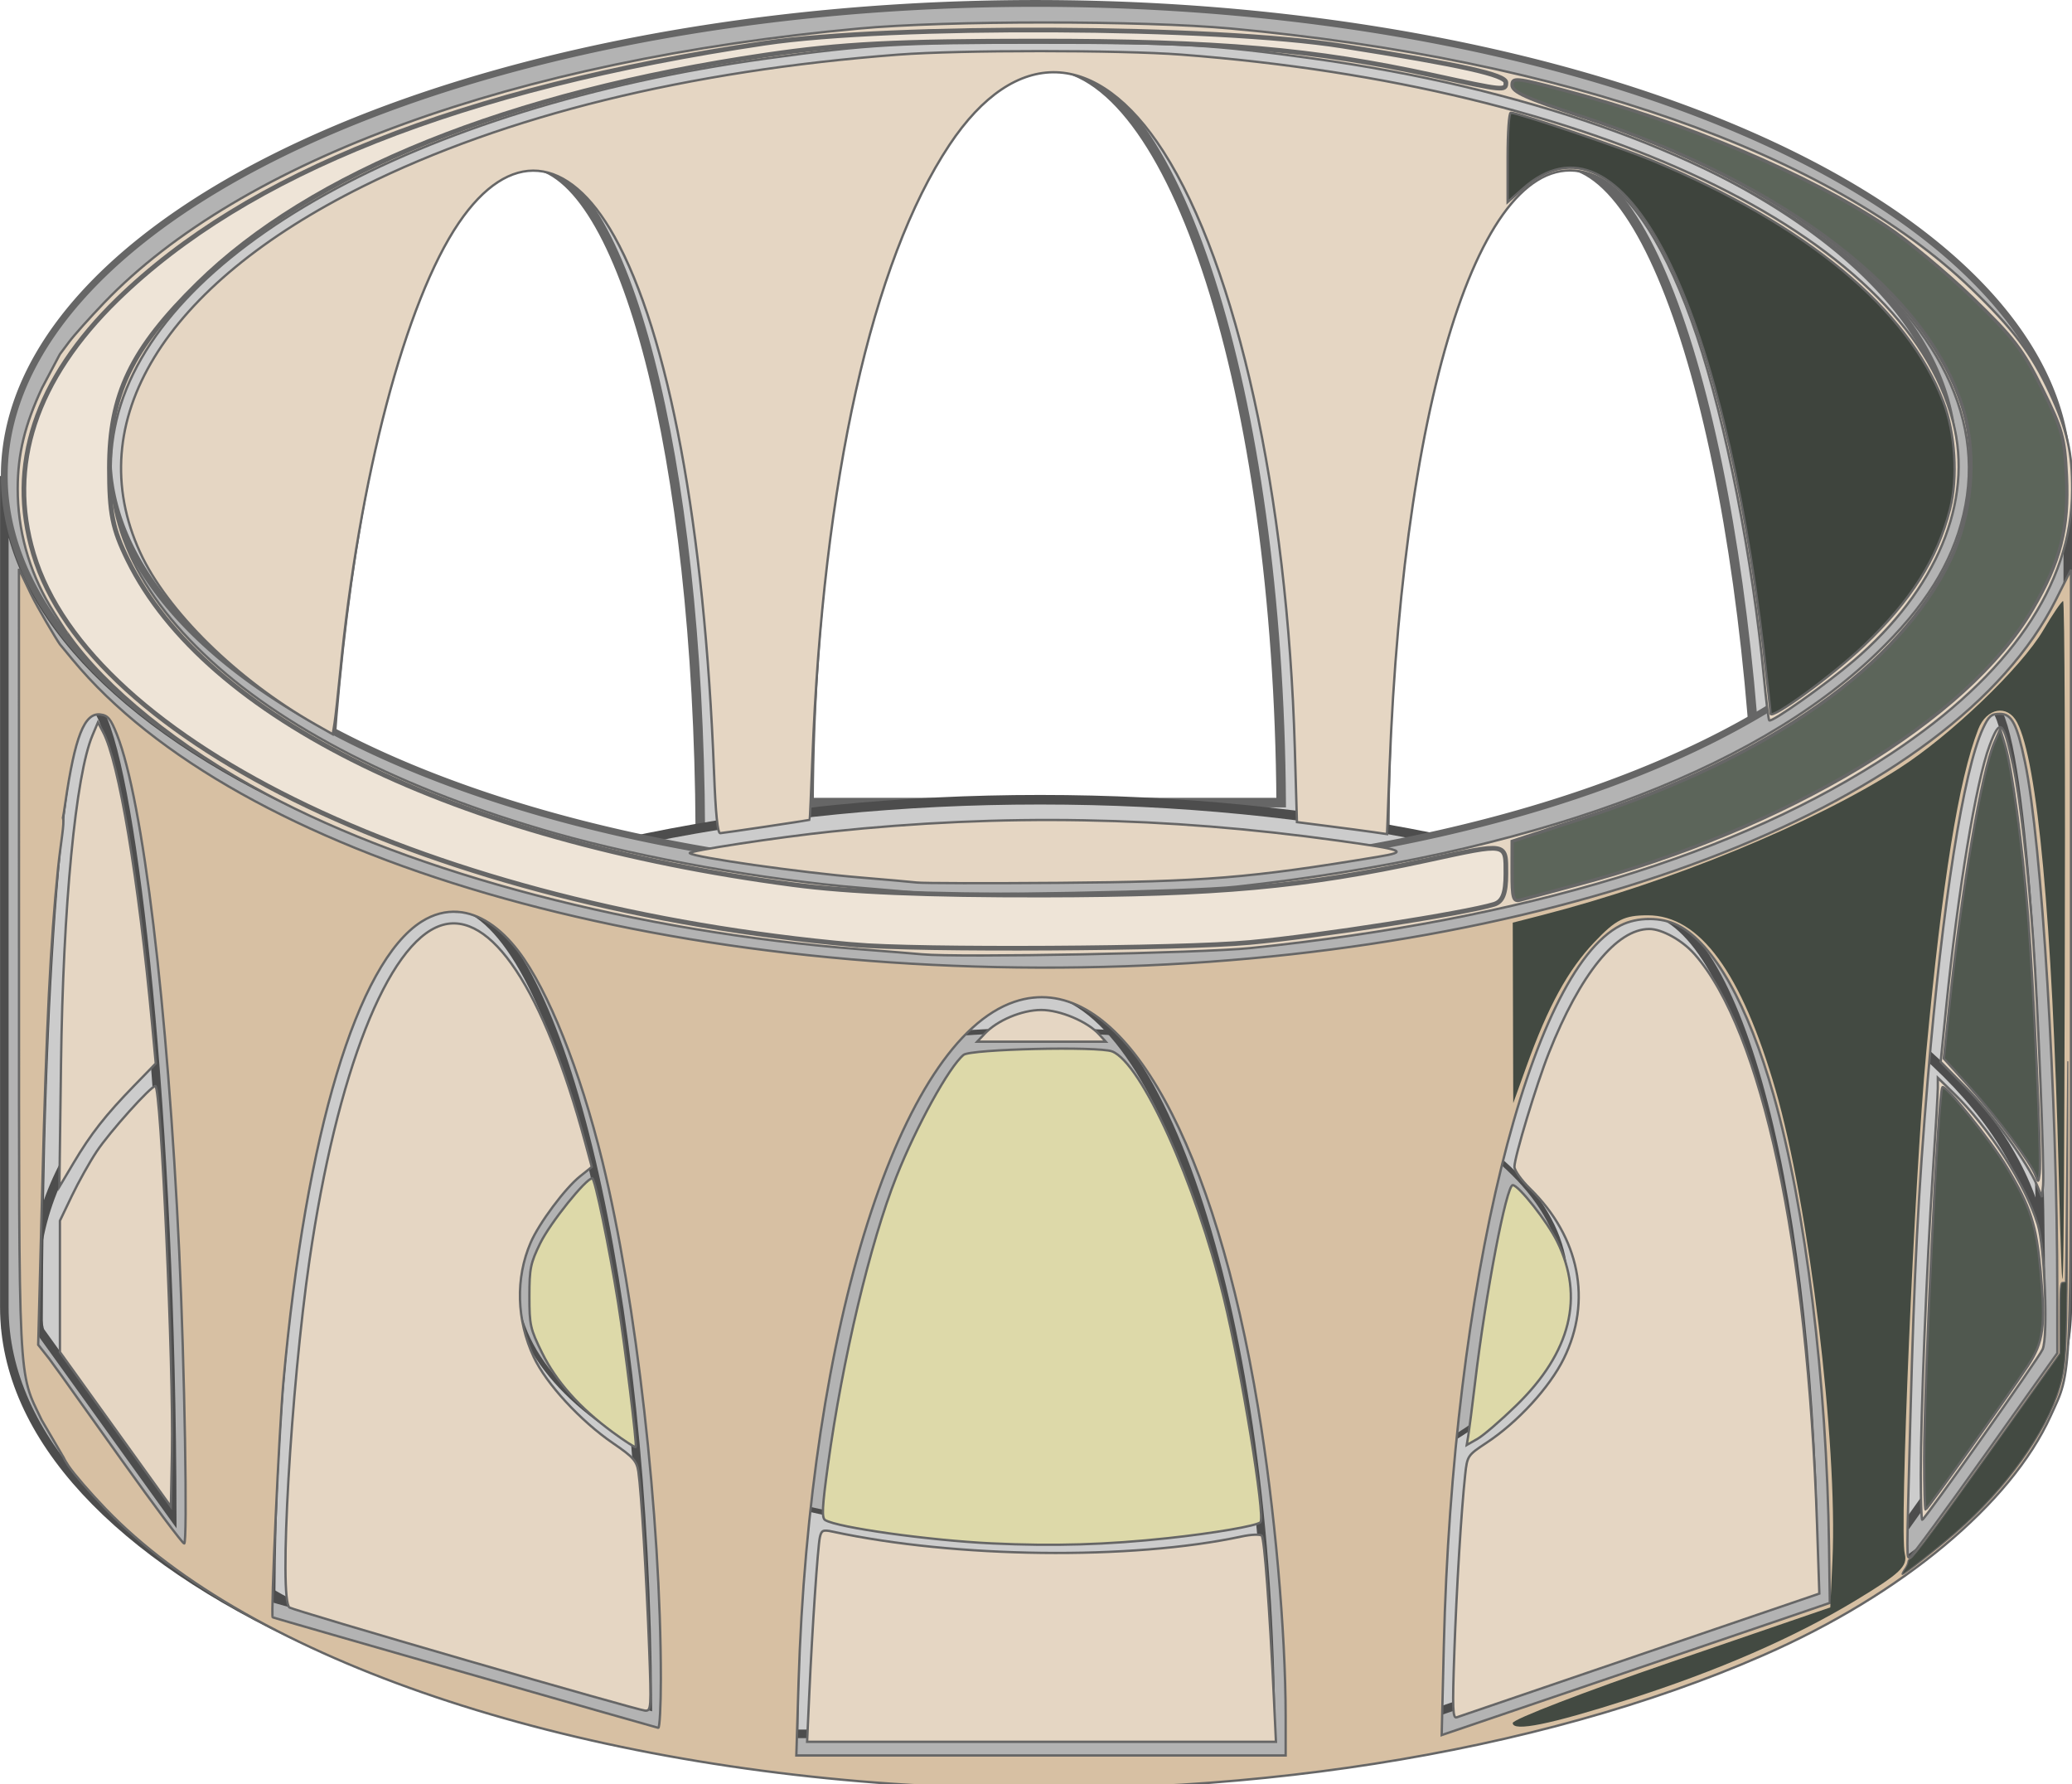 <?xml version="1.0" encoding="UTF-8" standalone="no"?>
<!-- Created with Inkscape (http://www.inkscape.org/) -->

<svg
   width="39.251mm"
   height="33.787mm"
   viewBox="0 0 39.251 33.787"
   version="1.1"
   id="svg1"
   xml:space="preserve"
   inkscape:version="1.3.2 (091e20e, 2023-11-25, custom)"
   sodipodi:docname="arena.svg"
   xmlns:inkscape="http://www.inkscape.org/namespaces/inkscape"
   xmlns:sodipodi="http://sodipodi.sourceforge.net/DTD/sodipodi-0.dtd"
   xmlns="http://www.w3.org/2000/svg"
   xmlns:svg="http://www.w3.org/2000/svg"><sodipodi:namedview
     id="namedview1"
     pagecolor="#ffffff"
     bordercolor="#000000"
     borderopacity="0.25"
     inkscape:showpageshadow="2"
     inkscape:pageopacity="0.0"
     inkscape:pagecheckerboard="0"
     inkscape:deskcolor="#d1d1d1"
     inkscape:document-units="mm"
     inkscape:zoom="2.0485264"
     inkscape:cx="373.43916"
     inkscape:cy="633.38211"
     inkscape:window-width="1920"
     inkscape:window-height="1009"
     inkscape:window-x="-8"
     inkscape:window-y="-8"
     inkscape:window-maximized="1"
     inkscape:current-layer="layer1" /><defs
     id="defs1" /><g
     inkscape:label="Слой 1"
     inkscape:groupmode="layer"
     id="layer1"
     transform="translate(-89.127,-150.317)"><path
       id="rect18"
       style="opacity:1;fill:#cccccc;stroke:#666666;stroke-width:0.181"
       d="m 108.511,150.711 c -8.842,0.141 -17.477,2.857 -18.553,7.12 l -0.71,17.566 38.941,-0.388 -0.839,-17.953 c -3.074,-4.59 -11.037,-6.47 -18.839,-6.345 z m 0.412,0.844 c 2.436,0.002 4.424,6.207 4.474,13.963 h -8.944 c 0.05,-7.751 2.036,-13.954 4.47,-13.963 z m -9.777,1.862 c 1.812,0.145 3.21,5.569 3.247,12.597 l -7.14,1.961 c 0.04,-7.531 1.625,-13.984 3.568,-14.526 0.109,-0.029 0.217,-0.041 0.325,-0.032 z m 19.461,0 c 0.108,-0.009 0.216,0.002 0.325,0.032 1.944,0.542 3.529,6.996 3.569,14.526 l -7.141,-1.961 c 0.037,-7.028 1.435,-12.452 3.247,-12.597 z" /><path
       d="m 108.832,165.463 c -10.523,-8e-5 -19.054,4.094 -19.053,9.144 4.2e-4,5.05 8.531,9.144 19.053,9.144 10.522,-6e-5 19.052,-4.094 19.053,-9.144 2.5e-4,-5.05 -8.53,-9.144 -19.053,-9.144 z"
       style="fill:#cccccc;fill-opacity:1;stroke:#4d4d4d;stroke-width:0.181;stroke-dasharray:none"
       id="path1" /><path
       d="m 108.831,169.831 c -5.497,-4e-5 -9.953,2.139 -9.953,4.777 2.2e-4,2.638 4.456,4.776 9.953,4.776 5.497,-4e-5 9.952,-2.138 9.953,-4.776 1.3e-4,-2.638 -4.456,-4.777 -9.953,-4.777 z"
       style="fill:#b3b3b3;fill-opacity:1;stroke:#4d4d4d;stroke-width:0.095;stroke-dasharray:none"
       id="path1-9" /><path
       id="rect3"
       style="opacity:1;vector-effect:none;fill:#b3b3b3;fill-opacity:1;stroke:#4d4d4d;stroke-width:0.162"
       d="m 89.209,159.332 v 15.741 c -2.12e-4,4.943 8.75,8.95 19.545,8.95 10.794,-6e-5 19.544,-4.007 19.544,-8.95 v -15.741 c 2e-4,4.943 -8.75,8.95 -19.544,8.95 -10.794,7e-5 -19.545,-4.007 -19.545,-8.95 z m 1.606,4.324 c 0.07,-0.018 0.141,0.042 0.212,0.179 0.637,1.232 1.35,7.651 1.363,15.175 l -2.534,-3.528 c 0.011,-6.522 0.412,-11.688 0.958,-11.827 z m 36.02,0 c 0.546,0.138 0.947,5.434 0.958,11.956 l -2.598,3.657 c 0.013,-7.524 0.791,-14.202 1.428,-15.434 0.071,-0.137 0.142,-0.197 0.212,-0.179 z m -29.328,3.764 c 0.108,-0.009 0.217,0.002 0.325,0.033 1.943,0.566 3.527,7.304 3.567,15.167 l -7.137,-2.047 c 0.037,-7.338 1.434,-13.001 3.245,-13.152 z m 22.743,0.118 c 1.811,0.152 3.208,5.427 3.245,12.765 l -7.137,2.434 c 0.04,-7.862 1.624,-14.6 3.567,-15.166 0.109,-0.031 0.217,-0.042 0.325,-0.033 z m -11.565,1.507 c 2.461,0.002 4.471,6.272 4.521,14.109 h -9.037 c 0.05,-7.832 2.057,-14.1 4.517,-14.109 z"
       sodipodi:nodetypes="ccsccscscccsccccccccccccccccccccc" /><path
       id="path1-0"
       style="fill:#b3b3b3;stroke:#666666;stroke-width:0.129"
       d="m 108.753,150.382 a 19.544,8.95 0 0 0 -19.545,8.95 19.544,8.95 0 0 0 19.545,8.95 19.544,8.95 0 0 0 19.544,-8.95 19.544,8.95 0 0 0 -19.544,-8.95 z m -0.099,0.539 a 17.48,8.005 0 0 1 17.48,8.005 17.48,8.005 0 0 1 -17.48,8.005 17.48,8.005 0 0 1 -17.481,-8.005 17.48,8.005 0 0 1 17.481,-8.005 z" /><path
       style="font-variation-settings:normal;opacity:1;vector-effect:none;fill:none;fill-opacity:1;stroke:none;stroke-width:0.15;stroke-linecap:butt;stroke-linejoin:miter;stroke-miterlimit:4;stroke-dasharray:none;stroke-dashoffset:0;stroke-opacity:1;-inkscape-stroke:none"
       d="m 401.02,630.18 c -21.999,-1.531 -40.907,-8.067 -50.187,-17.346 -3.641,-3.641 -5.829,-8.205 -5.829,-12.158 0,-3.986 2.128,-8.403 5.867,-12.179 13.093,-13.224 44.943,-20.241 75.899,-16.722 19.102,2.171 35.353,8.378 43.643,16.667 2.842,2.842 4.604,5.761 5.433,9.001 0.6,2.345 0.597,4.13 -0.009,6.501 -3.473,13.578 -26.211,24.214 -56.145,26.262 -4.125,0.282 -14.448,0.268 -18.672,-0.026 z"
       id="path18"
       transform="scale(0.265)" /><path
       id="path19"
       style="font-variation-settings:normal;opacity:1;fill:#d7c0a3;fill-opacity:1;stroke:#666666;stroke-width:0.167;stroke-linecap:butt;stroke-linejoin:miter;stroke-miterlimit:4;stroke-dasharray:none;stroke-dashoffset:0;stroke-opacity:1"
       d="m 337.682,607.891 0.004,27.939 c 0.004,30.967 -0.078,29.341 1.627,32.902 l 1.562,2.666 c 0.088,0.191 0.206,0.38 0.361,0.615 0.353,0.533 1.536,1.903 2.631,3.043 10.402,10.836 32.939,18.437 58.74,19.814 21.729,1.16 43.598,-2.263 59.799,-9.359 9.888,-4.331 17.667,-10.812 20.512,-17.086 1.526,-3.366 1.455,-1.791 1.455,-32.48 v -27.996 l -1.086,2.16 c -7.27,14.468 -34.21,25.072 -66.51,26.18 -33.155,1.137 -63.52,-7.708 -75.273,-21.928 l -0.893,-1.082 c -0.266,-0.373 -1.598,-2.609 -2.07,-3.596 z m 141.605,10.359 c 0.851,0 1.221,0.708 1.793,3.426 1.208,5.744 2.31,23.874 2.314,38.031 l 0.002,4.234 -5.141,7.236 c -2.827,3.98 -5.243,7.274 -5.369,7.318 -0.275,0.097 -0.276,0.799 0.014,-10.211 0.269,-10.224 0.559,-15.819 1.236,-23.92 1.045,-12.502 2.555,-22.097 3.947,-25.078 0.409,-0.875 0.597,-1.037 1.203,-1.037 z m -135.793,0.045 c 0.545,0.063 0.747,0.306 1.195,1.439 1.854,4.685 3.621,19.349 4.451,36.957 0.385,8.161 0.601,20.869 0.355,20.855 -0.121,-0.007 -2.143,-2.706 -4.492,-6 l -4.271,-5.99 -0.885,-1.215 -0.789,-0.998 0.291,-11.258 c 0.306,-11.763 0.584,-17.406 1.123,-22.73 0.195,-1.925 0.487,-3.311 0.357,-3.654 -8.2e-4,-0.002 -0.001,-0.017 -0.002,-0.019 0.045,-0.229 0.096,-0.555 0.168,-1.053 0.692,-4.753 1.367,-6.465 2.498,-6.334 z m 25.59,14.109 c 1.482,0.118 2.97,1.071 4.301,2.809 2.119,2.767 4.405,8.483 6.002,15.01 2.426,9.917 4.182,25.451 4.182,37.006 0,1.932 -0.083,3.502 -0.184,3.49 -0.149,-0.017 -27.42,-7.83 -27.562,-7.896 -0.15,-0.07 0.46,-13.457 0.768,-16.863 1.601,-17.713 5.273,-29.943 9.865,-32.855 0.852,-0.54 1.739,-0.77 2.629,-0.699 z m 85.146,0.508 c 0.726,3.5e-4 1.452,0.153 2.053,0.459 2.55,1.301 4.999,5.652 6.832,12.139 2.292,8.113 3.805,20.44 3.963,32.275 l 0.055,4.006 -3.402,1.162 c -1.871,0.639 -8.112,2.764 -13.871,4.723 l -10.473,3.561 0.154,-6.41 c 0.618,-25.739 6.116,-48.13 12.637,-51.457 0.6,-0.306 1.326,-0.457 2.053,-0.457 z m -44.041,5.621 c 6.749,-0.712 12.964,10.496 16.08,29.342 1.179,7.128 1.963,15.929 1.965,22.072 v 2.746 h -17.49 -17.49 l 0.158,-5.188 c 0.774,-25.499 7.23,-45.879 15.42,-48.67 0.454,-0.155 0.908,-0.255 1.357,-0.303 z"
       transform="scale(0.265)" /><path
       style="font-variation-settings:normal;opacity:1;fill:#e5d6c3;fill-opacity:1;stroke:#666666;stroke-width:0.167;stroke-linecap:butt;stroke-linejoin:miter;stroke-miterlimit:4;stroke-dasharray:none;stroke-dashoffset:0;stroke-opacity:1"
       d="m 394.177,688.361 c 0.216,-4.748 0.609,-10.575 0.759,-11.256 0.112,-0.508 0.221,-0.557 0.909,-0.409 8.783,1.893 21.344,2.042 29.246,0.347 0.681,-0.146 1.325,-0.172 1.433,-0.057 0.189,0.202 0.565,5.236 0.868,11.619 l 0.148,3.112 h -16.758 -16.758 z"
       id="path20"
       transform="scale(0.265)" /><path
       style="font-variation-settings:normal;opacity:1;fill:#e5d6c3;fill-opacity:1;stroke:#666666;stroke-width:0.167;stroke-linecap:butt;stroke-linejoin:miter;stroke-miterlimit:4;stroke-dasharray:none;stroke-dashoffset:0;stroke-opacity:1"
       d="m 440.29,685.35 c 0.169,-4.74 0.497,-10.11 0.776,-12.712 0.146,-1.36 0.172,-1.399 1.53,-2.295 2.222,-1.466 4.498,-3.945 5.518,-6.01 2.036,-4.12 1.13,-8.687 -2.412,-12.146 -0.613,-0.598 -1.114,-1.303 -1.114,-1.565 0,-0.692 1.581,-5.923 2.461,-8.139 2.236,-5.637 4.846,-8.856 7.181,-8.856 0.908,0 2.37,0.814 3.239,1.804 4.827,5.498 8.081,20.664 8.752,40.8 l 0.163,4.894 -12.789,4.36 c -7.034,2.398 -12.943,4.415 -13.131,4.482 -0.29,0.104 -0.316,-0.605 -0.173,-4.616 z"
       id="path21"
       transform="scale(0.265)" /><path
       style="font-variation-settings:normal;opacity:1;fill:#e5d6c3;fill-opacity:1;stroke:#666666;stroke-width:0.167;stroke-linecap:butt;stroke-linejoin:miter;stroke-miterlimit:4;stroke-dasharray:none;stroke-dashoffset:0;stroke-opacity:1"
       d="m 473.634,672.618 c 5.4e-4,-4.364 0.425,-14.97 0.861,-21.54 0.196,-2.953 0.357,-5.695 0.358,-6.092 l 8e-4,-0.722 1.119,1.088 c 2.55,2.481 5.13,6.5 6.026,9.387 0.501,1.615 0.749,8.044 0.345,8.934 -0.312,0.687 -8.432,12.179 -8.605,12.179 -0.058,0 -0.105,-1.455 -0.104,-3.234 z"
       id="path22"
       transform="scale(0.265)" /><path
       style="font-variation-settings:normal;opacity:1;fill:#e5d6c3;fill-opacity:1;stroke:#666666;stroke-width:0.167;stroke-linecap:butt;stroke-linejoin:miter;stroke-miterlimit:4;stroke-dasharray:none;stroke-dashoffset:0;stroke-opacity:1"
       d="m 481.939,651.932 c -0.674,-1.607 -3.138,-5.002 -5.01,-6.906 l -1.872,-1.902 0.4,-3.956 c 0.829,-8.19 2.139,-16.091 3.089,-18.63 0.758,-2.027 0.987,-1.849 1.672,1.302 0.508,2.337 1.078,7.277 1.458,12.64 0.332,4.674 0.804,16.403 0.703,17.452 l -0.082,0.854 z"
       id="path23"
       transform="scale(0.265)" /><path
       style="font-variation-settings:normal;opacity:1;fill:#e5d6c3;fill-opacity:1;stroke:#666666;stroke-width:0.167;stroke-linecap:butt;stroke-linejoin:miter;stroke-miterlimit:4;stroke-dasharray:none;stroke-dashoffset:0;stroke-opacity:1"
       d="m 387.372,622.46 c -0.676,-17.56 -3.249,-31.392 -7.13,-38.331 -3.304,-5.908 -7.515,-6.268 -11.125,-0.952 -3.808,5.607 -7.124,18.211 -8.488,32.265 -0.143,1.477 -0.318,3.041 -0.387,3.477 l -0.126,0.792 -1.271,-0.722 c -5.585,-3.173 -10.591,-8.093 -12.509,-12.293 -4.263,-9.335 1.664,-19.054 15.947,-26.148 10.178,-5.055 23.206,-8.26 38.249,-9.409 4.399,-0.336 15.859,-0.336 20.258,0 29.437,2.249 51.67,12.824 55.15,26.232 1.476,5.686 -1.158,12.014 -7.116,17.098 -1.982,1.691 -5.858,4.426 -6.023,4.25 -0.053,-0.057 -0.222,-1.422 -0.376,-3.033 -0.813,-8.526 -2.714,-18.218 -4.79,-24.422 -2.09,-6.247 -4.741,-10.399 -7.331,-11.481 -7.566,-3.161 -13.593,14.309 -14.65,42.459 l -0.173,4.604 -1,-0.145 c -0.55,-0.08 -1.999,-0.272 -3.22,-0.428 l -2.22,-0.283 -0.152,-5.274 c -0.522,-18.041 -4.139,-34.463 -9.394,-42.646 -4.744,-7.387 -10.578,-7.571 -15.295,-0.482 -5.541,8.328 -9.036,23.983 -9.799,43.894 -0.091,2.383 -0.177,4.337 -0.19,4.344 -0.079,0.036 -6.175,0.945 -6.399,0.954 -0.185,0.008 -0.326,-1.382 -0.439,-4.321 z"
       id="path24"
       transform="scale(0.265)" /><path
       id="path25"
       style="font-variation-settings:normal;opacity:1;fill:#e5d6c3;fill-opacity:1;stroke:#666666;stroke-width:0.167;stroke-linecap:butt;stroke-linejoin:miter;stroke-miterlimit:4;stroke-dasharray:none;stroke-dashoffset:0;stroke-opacity:1"
       d="m 411.027,568.84 c -5.084,0 -10.168,0.144 -13.303,0.434 -24.595,2.269 -44.141,9.369 -53.955,19.596 -1.015,1.057 -2.141,2.316 -2.502,2.799 l -0.656,0.877 -1.273,2.406 c -1.234,2.64 -1.739,4.717 -1.744,7.189 -0.006,2.948 0.781,5.819 2.305,8.4 0.29,0.492 1.229,1.975 1.246,1.936 2.696,3.889 7.969,8.156 14.207,11.498 10.676,5.72 26.563,9.87 42.496,11.104 1.879,0.145 3.856,0.307 4.393,0.357 2.617,0.246 20.009,-0.086 23.494,-0.447 19.58,-2.032 34.913,-6.691 45.824,-13.926 8.464,-5.612 12.876,-12.043 12.9,-18.801 0.01,-2.69 -0.35,-4.272 -1.574,-6.918 -1.309,-2.828 -2.673,-4.644 -5.623,-7.482 -10.076,-9.697 -29.144,-16.393 -52.932,-18.588 -3.135,-0.289 -8.219,-0.434 -13.303,-0.434 z m -0.367,1.447 c 10.091,0 12.298,0.128 19.527,1.129 30.205,4.184 49.939,18.014 46.502,32.588 -0.829,3.517 -2.779,6.627 -6.236,9.945 -8.895,8.537 -24.863,14.35 -45.758,16.658 -3.209,0.354 -20.126,0.676 -22.699,0.432 -0.537,-0.051 -2.403,-0.21 -4.148,-0.354 -6.874,-0.566 -15.545,-2.112 -21.789,-3.883 -10.91,-3.094 -19.688,-7.573 -25.189,-12.854 -5.506,-5.285 -7.587,-10.872 -6.217,-16.688 2.832,-12.014 21.478,-22.382 46.482,-25.846 7.229,-1.001 9.435,-1.129 19.525,-1.129 z"
       transform="scale(0.265)" /><path
       style="font-variation-settings:normal;opacity:1;fill:#e5d6c3;fill-opacity:1;stroke:#666666;stroke-width:0.167;stroke-linecap:butt;stroke-linejoin:miter;stroke-miterlimit:4;stroke-dasharray:none;stroke-dashoffset:0;stroke-opacity:1"
       d="m 344.577,669.387 -3.966,-5.523 v -4.692 -4.692 l 0.854,-1.782 c 0.47,-0.98 1.266,-2.404 1.77,-3.164 0.919,-1.387 3.874,-4.682 4.199,-4.682 0.4,0 1.305,20.008 1.185,26.194 l -0.075,3.861 z"
       id="path26"
       transform="scale(0.265)" /><path
       style="font-variation-settings:normal;opacity:1;fill:#e5d6c3;fill-opacity:1;stroke:#666666;stroke-width:0.167;stroke-linecap:butt;stroke-linejoin:miter;stroke-miterlimit:4;stroke-dasharray:none;stroke-dashoffset:0;stroke-opacity:1"
       d="m 340.69,643.267 c 0.15,-11.306 1.044,-20.631 2.252,-23.489 l 0.388,-0.919 0.369,0.694 c 1.13,2.129 2.533,10.493 3.503,20.891 l 0.261,2.792 -1.557,1.602 c -2.04,2.099 -3.086,3.433 -4.32,5.51 l -1.013,1.705 z"
       id="path27"
       transform="scale(0.265)" /><path
       style="font-variation-settings:normal;opacity:1;fill:#e5d6c3;fill-opacity:1;stroke:#666666;stroke-width:0.167;stroke-linecap:butt;stroke-linejoin:miter;stroke-miterlimit:4;stroke-dasharray:none;stroke-dashoffset:0;stroke-opacity:1"
       d="m 369.656,685.887 c -6.779,-1.964 -12.463,-3.659 -12.631,-3.766 -0.775,-0.496 0.098,-15.693 1.424,-24.804 1.956,-13.439 5.585,-22.683 9.398,-23.941 3.542,-1.169 7.35,4.56 10.319,15.527 l 0.468,1.73 -0.847,0.676 c -1.064,0.849 -2.922,3.343 -3.52,4.725 -1.1,2.542 -1.019,5.545 0.221,8.195 0.887,1.896 3.346,4.565 5.662,6.148 1.449,0.99 1.696,1.267 1.811,2.03 0.203,1.348 0.59,7.688 0.774,12.66 0.157,4.26 0.144,4.453 -0.294,4.423 -0.252,-0.017 -6.005,-1.638 -12.784,-3.602 z"
       id="path28"
       transform="scale(0.265)" /><path
       style="font-variation-settings:normal;opacity:1;fill:#ddd9a9;fill-opacity:1;stroke:#666666;stroke-width:0.167;stroke-linecap:butt;stroke-linejoin:miter;stroke-miterlimit:4;stroke-dasharray:none;stroke-dashoffset:0;stroke-opacity:1"
       d="m 407.244,677.538 c -4.477,-0.211 -11.064,-1.133 -11.931,-1.669 -0.252,-0.156 -0.212,-0.93 0.204,-3.95 1.041,-7.554 3.018,-15.879 4.89,-20.592 1.448,-3.646 3.763,-7.841 4.801,-8.703 0.501,-0.415 9.641,-0.628 10.622,-0.247 2.088,0.811 5.961,9.358 7.979,17.609 1.263,5.162 2.983,15.681 2.624,16.04 -0.255,0.255 -3.335,0.784 -6.625,1.138 -4.38,0.471 -8.135,0.583 -12.564,0.374 z"
       id="path29"
       transform="scale(0.265)" /><path
       style="font-variation-settings:normal;opacity:1;fill:#e5d6c3;fill-opacity:1;stroke:#666666;stroke-width:0.167;stroke-linecap:butt;stroke-linejoin:miter;stroke-miterlimit:4;stroke-dasharray:none;stroke-dashoffset:0;stroke-opacity:1"
       d="m 406.717,641.112 c 0.897,-0.955 2.665,-1.698 4.041,-1.698 1.353,0 3.317,0.829 4.151,1.752 l 0.465,0.515 h -4.596 -4.596 z"
       id="path30"
       transform="scale(0.265)" /><path
       style="font-variation-settings:normal;opacity:1;fill:#e5d6c3;fill-opacity:1;stroke:#666666;stroke-width:0.167;stroke-linecap:butt;stroke-linejoin:miter;stroke-miterlimit:4;stroke-dasharray:none;stroke-dashoffset:0;stroke-opacity:1"
       d="m 401.874,630.307 c -0.47,-0.052 -2.282,-0.214 -4.027,-0.359 -4.316,-0.359 -11.913,-1.442 -12.211,-1.74 -0.156,-0.156 6.313,-1.143 10.137,-1.545 12.199,-1.285 23.838,-1.075 36.242,0.653 4.757,0.663 5.043,0.782 2.787,1.156 -9.084,1.508 -12.385,1.777 -22.797,1.858 -5.101,0.04 -9.659,0.029 -10.129,-0.023 z"
       id="path31"
       transform="scale(0.265)" /><path
       style="font-variation-settings:normal;opacity:1;fill:#ddd9a9;fill-opacity:1;stroke:#666666;stroke-width:0.167;stroke-linecap:butt;stroke-linejoin:miter;stroke-miterlimit:4;stroke-dasharray:none;stroke-dashoffset:0;stroke-opacity:1"
       d="m 380.125,669.59 c -2.366,-1.74 -4.027,-3.605 -5.044,-5.664 -0.847,-1.714 -0.909,-1.991 -0.909,-4.049 0,-1.988 0.078,-2.368 0.778,-3.798 0.704,-1.438 3.268,-4.635 3.718,-4.635 0.188,0 1.221,4.983 1.848,8.909 0.494,3.097 1.361,10.195 1.257,10.299 -0.048,0.048 -0.789,-0.43 -1.647,-1.061 z"
       id="path32"
       transform="scale(0.265)" /><path
       style="font-variation-settings:normal;opacity:1;fill:#ddd9a9;fill-opacity:1;stroke:#666666;stroke-width:0.167;stroke-linecap:butt;stroke-linejoin:miter;stroke-miterlimit:4;stroke-dasharray:none;stroke-dashoffset:0;stroke-opacity:1"
       d="m 441.291,669.822 c 0.062,-0.376 0.283,-2.111 0.492,-3.856 0.753,-6.305 2.23,-14.034 2.683,-14.034 0.417,0 2.481,2.619 3.175,4.027 1.96,3.978 0.977,7.923 -2.919,11.716 -1.103,1.074 -2.352,2.15 -2.775,2.391 l -0.769,0.439 z"
       id="path33"
       transform="scale(0.265)" /><path
       style="font-variation-settings:normal;opacity:1;fill:#434a42;fill-opacity:1;stroke:none;stroke-width:0.334;stroke-linecap:butt;stroke-linejoin:miter;stroke-miterlimit:4;stroke-dasharray:none;stroke-dashoffset:0;stroke-opacity:1"
       d="m 444.466,690.374 c 0,-0.261 5.107,-2.227 11.35,-4.368 l 11.35,-3.893 0.156,-3.375 c 0.384,-8.315 -1.683,-25.393 -4.071,-33.628 -2.43,-8.382 -5.42,-12.461 -9.134,-12.461 -1.679,0 -2.274,0.298 -3.799,1.901 -1.908,2.006 -3.32,4.586 -4.874,8.906 l -0.941,2.617 -0.018,-6.449 -0.018,-6.449 2.075,-0.533 c 9.205,-2.364 19.352,-6.53 25.536,-10.486 3.669,-2.347 8.75,-7.216 10.317,-9.887 0.67,-1.141 1.307,-2.075 1.415,-2.075 0.109,0 0.161,12.247 0.116,27.215 -0.074,24.657 -0.115,25.93 -0.432,13.546 -0.461,-17.99 -1.511,-29.321 -2.975,-32.096 -0.688,-1.304 -2.177,-1.042 -2.775,0.488 -1.403,3.591 -2.569,10.824 -3.717,23.065 -0.855,9.118 -1.932,34.297 -1.535,35.88 0.22,0.877 -0.335,1.402 -3.512,3.322 -4.398,2.659 -9.838,5.028 -16.272,7.086 -5.545,1.774 -8.242,2.321 -8.242,1.673 z"
       id="path35"
       transform="scale(0.265)" /><path
       style="font-variation-settings:normal;opacity:1;fill:#434a42;fill-opacity:1;stroke:#666666;stroke-width:0.083;stroke-linecap:butt;stroke-linejoin:miter;stroke-miterlimit:4;stroke-dasharray:none;stroke-dashoffset:0;stroke-opacity:1"
       d="m 472.465,679.402 c 0.139,-0.195 0.252,-0.436 0.252,-0.536 0,-0.1 0.082,-0.213 0.182,-0.251 0.226,-0.087 2.078,-2.581 5.858,-7.889 1.601,-2.249 3.341,-4.691 3.867,-5.428 l 0.955,-1.34 v -2.535 c 0,-2.172 0.026,-2.535 0.183,-2.535 0.101,0 0.195,-0.014 0.21,-0.03 0.015,-0.017 0.06,-3.573 0.1,-7.902 l 0.074,-7.872 -0.023,10.068 c -0.024,10.494 -0.071,11.589 -0.559,13.24 -0.951,3.214 -3.846,7.261 -7.401,10.348 -1.386,1.204 -3.698,3.016 -3.846,3.016 -0.057,0 0.011,-0.16 0.15,-0.354 z"
       id="path36"
       transform="scale(0.265)" /><path
       style="font-variation-settings:normal;opacity:1;fill:#5c655a;fill-opacity:1;stroke:#666666;stroke-width:0.236;stroke-linecap:butt;stroke-linejoin:miter;stroke-miterlimit:4;stroke-dasharray:none;stroke-dashoffset:0;stroke-opacity:1"
       d="m 444.421,629.542 0.004,-2.181 5.088,-1.66 c 13.35,-4.355 22.608,-10.868 26.237,-18.459 1.53,-3.199 1.902,-7.34 0.956,-10.621 -2.409,-8.354 -12.718,-16.294 -27.369,-21.081 -3.885,-1.269 -4.919,-1.736 -4.919,-2.221 0,-0.566 0.29,-0.538 3.711,0.368 8.769,2.322 17.371,5.951 23.041,9.721 1.519,1.01 4.285,3.307 6.148,5.104 2.942,2.839 3.596,3.691 4.986,6.49 1.462,2.944 1.612,3.483 1.745,6.261 0.178,3.729 -0.432,6.116 -2.439,9.53 -4.658,7.925 -17.444,15.642 -32.628,19.691 -1.845,0.492 -3.627,0.972 -3.959,1.067 -0.53,0.151 -0.604,-0.096 -0.601,-2.009 z"
       id="path37"
       transform="scale(0.265)" /><path
       style="font-variation-settings:normal;opacity:1;fill:#3e443d;fill-opacity:1;stroke:#666666;stroke-width:0.167;stroke-linecap:butt;stroke-linejoin:miter;stroke-miterlimit:4;stroke-dasharray:none;stroke-dashoffset:0;stroke-opacity:1"
       d="m 462.894,618.229 c 0,-0.16 -0.227,-2.225 -0.504,-4.59 -1.418,-12.103 -3.902,-22.135 -6.962,-28.117 -3.151,-6.161 -6.754,-7.87 -10.199,-4.837 l -1.129,0.994 v -3.194 c 0,-1.81 0.099,-3.194 0.227,-3.194 0.51,0 7.95,2.516 10.156,3.434 10.998,4.577 18.229,10.575 20.766,17.223 0.851,2.23 1.051,5.417 0.48,7.657 -0.914,3.589 -2.787,6.554 -6.171,9.774 -2.26,2.15 -6.664,5.356 -6.664,4.85 z"
       id="path38"
       transform="scale(0.265)" /><path
       style="font-variation-settings:normal;opacity:1;fill:#50584f;fill-opacity:1;stroke:#666666;stroke-width:0.167;stroke-linecap:butt;stroke-linejoin:miter;stroke-miterlimit:4;stroke-dasharray:none;stroke-dashoffset:0;stroke-opacity:1"
       d="m 481.85,651.266 c -0.314,-0.89 -2.775,-4.192 -4.739,-6.36 l -1.832,-2.023 0.405,-3.835 c 0.883,-8.369 2.303,-16.673 3.201,-18.725 l 0.427,-0.975 0.337,1.098 c 0.511,1.667 1.256,7.163 1.654,12.204 0.421,5.32 0.965,17.377 0.833,18.428 -0.086,0.682 -0.106,0.695 -0.285,0.188 z"
       id="path39"
       transform="scale(0.265)" /><path
       style="font-variation-settings:normal;opacity:1;fill:#50584f;fill-opacity:1;stroke:#666666;stroke-width:0.167;stroke-linecap:butt;stroke-linejoin:miter;stroke-miterlimit:4;stroke-dasharray:none;stroke-dashoffset:0;stroke-opacity:1"
       d="m 473.877,671.516 c 0,-5.738 1.009,-26.288 1.305,-26.584 0.218,-0.218 3.509,3.87 4.621,5.74 1.695,2.851 2.093,4.084 2.398,7.428 0.359,3.939 0.209,5.052 -0.911,6.75 -1.435,2.176 -7.197,10.27 -7.31,10.27 -0.057,0 -0.103,-1.622 -0.103,-3.604 z"
       id="path40"
       transform="scale(0.265)" /><path
       style="font-variation-settings:normal;opacity:1;fill:#e5d6c3;fill-opacity:1;stroke:none;stroke-width:0.167;stroke-linecap:butt;stroke-linejoin:miter;stroke-miterlimit:4;stroke-dasharray:none;stroke-dashoffset:0;stroke-opacity:1"
       d="m 444.1,679.057 v -9.452 l 0.999,-0.965 c 1.25,-1.207 2.975,-3.597 3.487,-4.831 1.569,-3.784 0.706,-7.916 -2.376,-11.37 -0.758,-0.85 -1.378,-1.707 -1.378,-1.905 0,-0.678 1.512,-5.557 2.478,-7.999 1.693,-4.279 3.781,-7.37 5.618,-8.32 2.947,-1.524 6.409,2.65 8.83,10.648 2.373,7.839 4.033,20.402 4.14,31.33 l 0.048,4.857 -3.051,1.035 c -1.678,0.569 -6.593,2.247 -10.922,3.729 l -7.872,2.694 z"
       id="path41"
       transform="scale(0.265)" /><path
       style="font-variation-settings:normal;opacity:1;fill:#ddd9a9;fill-opacity:1;stroke:none;stroke-width:0.167;stroke-linecap:butt;stroke-linejoin:miter;stroke-miterlimit:4;stroke-dasharray:none;stroke-dashoffset:0;stroke-opacity:1"
       d="m 444.15,660.312 c 0.039,-4.184 0.165,-7.699 0.279,-7.81 0.324,-0.317 2.019,1.755 2.938,3.591 0.457,0.914 0.907,2.209 0.999,2.878 0.336,2.441 -1.007,5.73 -3.229,7.911 l -1.057,1.038 z"
       id="path42"
       transform="scale(0.265)" /><path
       style="font-variation-settings:normal;opacity:1;fill:#eee4d7;fill-opacity:1;stroke:#666666;stroke-width:0.334;stroke-linecap:butt;stroke-linejoin:miter;stroke-miterlimit:4;stroke-dasharray:none;stroke-dashoffset:0;stroke-opacity:1"
       d="m 397.359,634.752 c -29.958,-2.682 -54.595,-14.42 -58.638,-27.938 -1.889,-6.314 0.142,-12.464 6,-18.175 9.25,-9.017 24.606,-15.094 46.291,-18.321 9.019,-1.342 32.228,-1.227 41.249,0.204 8.568,1.36 11.716,2.062 11.716,2.613 0,0.602 -0.13,0.589 -5.148,-0.506 -8.615,-1.88 -15.362,-2.464 -28.437,-2.461 -10.067,0.002 -13.883,0.199 -19.315,0.997 -18.368,2.697 -32.51,8.384 -40.602,16.33 -4.777,4.69 -6.325,7.917 -6.325,13.18 0,3.256 0.219,4.352 1.319,6.59 5.555,11.303 23.354,19.989 47.515,23.187 4.032,0.534 9.573,0.766 17.907,0.752 12.474,-0.021 18.636,-0.58 27.449,-2.49 5.798,-1.256 5.637,-1.284 5.637,0.973 0,1.404 -0.23,1.99 -0.854,2.18 -2.084,0.636 -12.557,2.271 -17.452,2.724 -4.955,0.459 -23.783,0.565 -28.313,0.159 z"
       id="path43"
       transform="scale(0.265)" /></g></svg>
